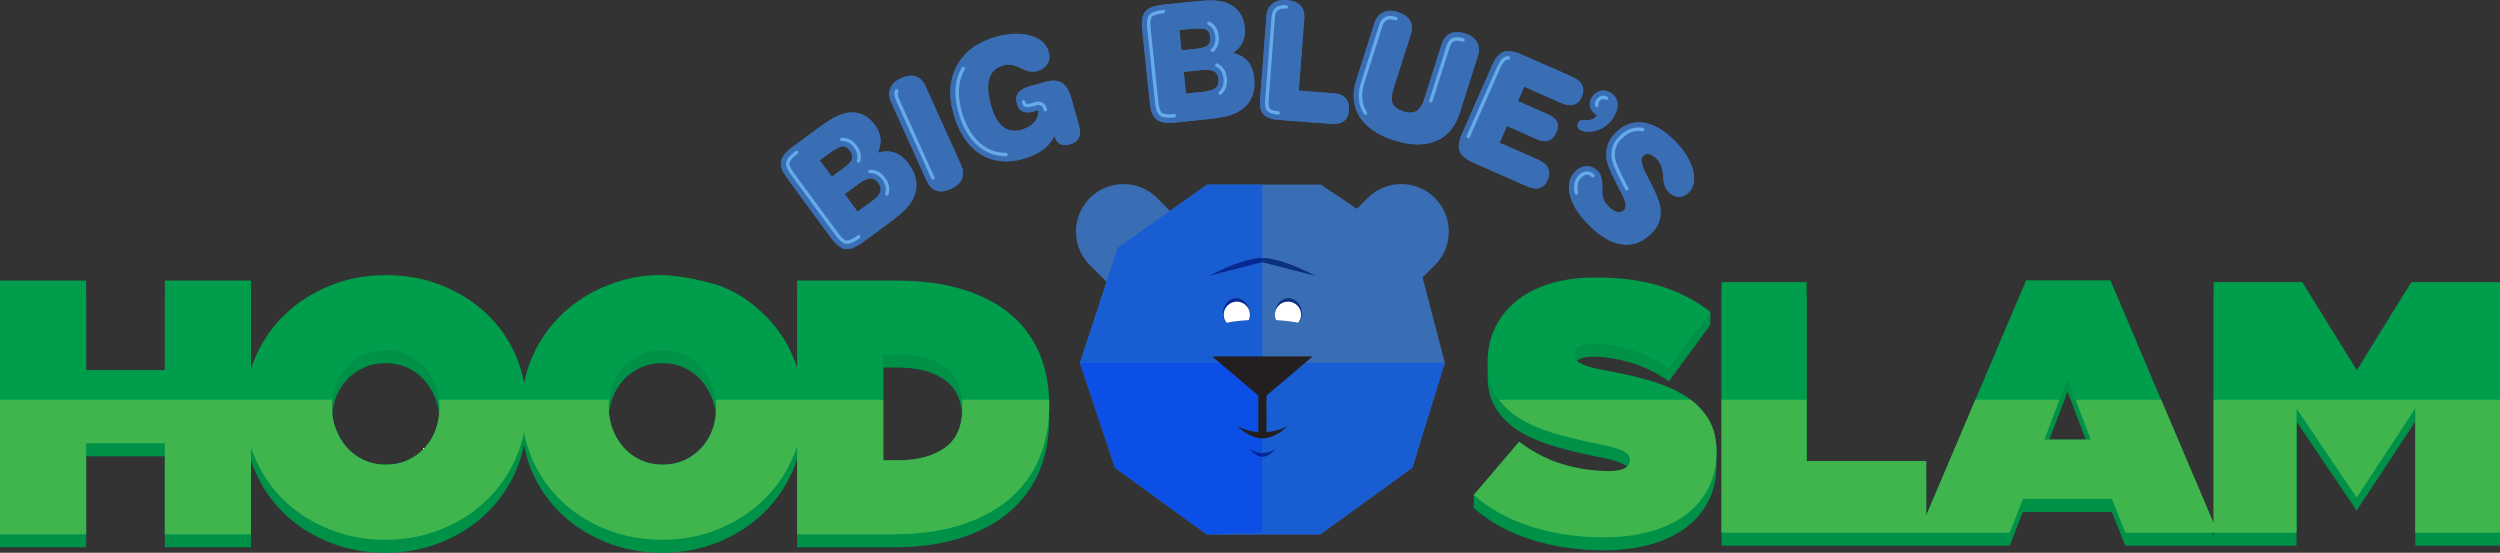 <?xml version="1.0" encoding="utf-8"?>
<!-- Generator: Adobe Illustrator 15.0.0, SVG Export Plug-In . SVG Version: 6.00 Build 0)  -->
<!DOCTYPE svg PUBLIC "-//W3C//DTD SVG 1.1//EN" "http://www.w3.org/Graphics/SVG/1.1/DTD/svg11.dtd">
<svg version="1.1" id="Layer_1" xmlns="http://www.w3.org/2000/svg" xmlns:xlink="http://www.w3.org/1999/xlink" x="0px" y="0px"
	 width="730.21px" height="161.446px" viewBox="0 0 730.21 161.446" enable-background="new 0 0 730.21 161.446"
	 xml:space="preserve">
<rect x="0" y="0" width="730.21" height="161.446" fill="#333333" stroke="none"/>
<path fill="#396DB4" d="M251.989,70.77c-2.005,1.474-3.682,2.126-5.033,1.953c-1.351-0.171-2.731-1.215-4.141-3.132l-12.91-17.55
	c-1.421-1.929-2.01-3.563-1.773-4.905c0.238-1.34,1.359-2.748,3.364-4.222l6.732-4.954c2.219-1.633,3.889-2.763,5.009-3.394
	c1.12-0.629,2.171-1.082,3.154-1.358c1.8-0.509,3.49-0.479,5.066,0.091c1.574,0.571,2.952,1.657,4.131,3.258
	c0.927,1.26,1.455,2.567,1.585,3.918c0.13,1.352-0.143,2.744-0.821,4.174c1.866-0.555,3.54-0.563,5.027-0.024
	c1.484,0.54,2.848,1.654,4.091,3.344c1.215,1.651,1.928,3.338,2.135,5.061c0.207,1.722-0.103,3.393-0.931,5.013
	c-0.537,1.094-1.303,2.153-2.298,3.177c-0.995,1.024-2.811,2.505-5.446,4.444L251.989,70.77 M242.966,51.612l3.69-2.713
	c1.234-0.909,1.97-1.731,2.206-2.468c0.233-0.737,0.032-1.54-0.608-2.411c-0.677-0.92-1.415-1.348-2.215-1.286
	c-0.798,0.064-2.175,0.814-4.129,2.252l-2.477,1.822L242.966,51.612 M250.495,61.843l4.141-3.047
	c1.373-1.01,2.202-1.931,2.487-2.761c0.282-0.83,0.085-1.706-0.592-2.626c-0.677-0.921-1.456-1.358-2.335-1.313
	c-0.882,0.045-2.021,0.582-3.421,1.612L246.71,56.7L250.495,61.843"/>
<path fill="#396DB4" d="M280.686,48.118c0.684,1.512,0.774,2.883,0.274,4.114c-0.499,1.23-1.548,2.207-3.146,2.928
	c-1.655,0.748-3.086,0.927-4.293,0.536c-1.206-0.39-2.152-1.342-2.835-2.854l-10.374-22.957c-0.682-1.512-0.772-2.885-0.262-4.119
	c0.505-1.234,1.558-2.212,3.156-2.934c1.641-0.741,3.065-0.912,4.277-0.514c1.209,0.397,2.153,1.345,2.829,2.843L280.686,48.118"/>
<path fill="#396DB4" d="M315.206,36.951c0.374,1.342,0.326,2.459-0.14,3.353c-0.467,0.893-1.333,1.515-2.601,1.867
	c-1.175,0.328-2.128,0.292-2.854-0.107c-0.73-0.399-1.266-1.16-1.61-2.283c-0.854,1.604-2.042,2.953-3.566,4.05
	c-1.522,1.097-3.422,1.962-5.699,2.595c-4.766,1.324-8.955,0.804-12.569-1.564c-3.616-2.366-6.178-6.271-7.691-11.715
	c-1.5-5.399-1.129-10.108,1.118-14.128c2.245-4.019,6.039-6.77,11.377-8.254c3.846-1.069,7.203-1.177,10.07-0.325
	c2.869,0.851,4.623,2.431,5.265,4.738c0.364,1.312,0.239,2.472-0.374,3.479c-0.612,1.008-1.629,1.708-3.046,2.102
	c-1.237,0.343-2.615,0.15-4.133-0.582c-0.094-0.039-0.158-0.07-0.196-0.092c-0.151-0.071-0.356-0.168-0.619-0.291
	c-1.754-0.877-3.37-1.111-4.847-0.7c-2.143,0.596-3.515,1.863-4.123,3.802c-0.605,1.94-0.456,4.538,0.449,7.795
	c0.837,3.016,2,5.122,3.484,6.317c1.487,1.196,3.323,1.49,5.51,0.882c1.569-0.436,2.797-1.172,3.687-2.207
	c0.891-1.035,1.292-2.206,1.205-3.514l-1.244,0.345c-1.418,0.395-2.531,0.411-3.337,0.05c-0.807-0.361-1.372-1.121-1.694-2.282
	c-0.356-1.282-0.225-2.339,0.399-3.17c0.621-0.83,1.762-1.476,3.42-1.937l4.412-1.226c2.05-0.57,3.683-0.483,4.897,0.26
	c1.213,0.744,2.123,2.2,2.726,4.372L315.206,36.951"/>
<path fill="#396DB4" d="M343.19,35.797c-2.476,0.258-4.252-0.027-5.332-0.859c-1.078-0.831-1.74-2.43-1.988-4.796L333.6,8.473
	c-0.249-2.382,0.067-4.091,0.95-5.128c0.883-1.036,2.562-1.684,5.037-1.944l8.314-0.87c2.739-0.287,4.752-0.418,6.036-0.396
	c1.286,0.022,2.421,0.164,3.409,0.422c1.812,0.471,3.253,1.351,4.325,2.64c1.071,1.288,1.711,2.921,1.917,4.898
	c0.163,1.556-0.041,2.951-0.613,4.183c-0.57,1.233-1.51,2.295-2.817,3.187c1.891,0.463,3.339,1.303,4.347,2.519
	c1.009,1.217,1.622,2.868,1.841,4.954c0.213,2.039-0.024,3.855-0.717,5.445c-0.69,1.591-1.803,2.877-3.337,3.856
	c-1.016,0.672-2.211,1.198-3.588,1.579c-1.376,0.38-3.692,0.741-6.945,1.082L343.19,35.797 M345.088,14.706l4.553-0.477
	c1.526-0.16,2.578-0.498,3.152-1.014c0.575-0.517,0.807-1.313,0.695-2.387c-0.119-1.136-0.54-1.879-1.26-2.228
	c-0.722-0.35-2.289-0.398-4.702-0.146l-3.058,0.321L345.088,14.706 M346.411,27.339l5.114-0.535
	c1.696-0.178,2.877-0.554,3.541-1.127c0.664-0.573,0.936-1.428,0.817-2.564c-0.119-1.137-0.569-1.907-1.352-2.314
	c-0.782-0.406-2.037-0.518-3.765-0.338l-5.019,0.526L346.411,27.339"/>
<path fill="#396DB4" d="M379.349,26.478l10.184,0.774c1.593,0.122,2.763,0.603,3.515,1.445c0.752,0.842,1.07,2.036,0.954,3.581
	c-0.105,1.389-0.597,2.415-1.47,3.078c-0.875,0.664-2.086,0.937-3.63,0.819l-15.733-1.195c-1.903-0.146-3.27-0.661-4.097-1.548
	c-0.827-0.887-1.174-2.204-1.042-3.953l1.875-24.65c0.125-1.655,0.706-2.903,1.744-3.741c1.037-0.84,2.43-1.193,4.178-1.061
	c1.794,0.137,3.126,0.67,3.999,1.599c0.871,0.931,1.243,2.214,1.119,3.853L379.349,26.478"/>
<path fill="#396DB4" d="M396.142,23.438l5.281-16.6c0.497-1.567,1.353-2.642,2.566-3.225c1.212-0.584,2.644-0.611,4.301-0.085
	c1.714,0.545,2.896,1.377,3.542,2.494c0.646,1.117,0.723,2.451,0.231,4.003l-5.076,15.952c-0.588,1.85-0.652,3.279-0.192,4.287
	c0.458,1.009,1.494,1.769,3.104,2.282c1.582,0.502,2.854,0.468,3.815-0.105c0.961-0.573,1.732-1.768,2.312-3.589l5.076-15.952
	c0.491-1.55,1.325-2.596,2.5-3.134c1.172-0.539,2.615-0.535,4.332,0.011c1.654,0.527,2.809,1.378,3.461,2.554
	c0.651,1.177,0.73,2.549,0.23,4.115l-5.28,16.601c-1.286,4.042-3.6,6.756-6.938,8.14c-3.341,1.386-7.403,1.317-12.192-0.206
	c-4.787-1.524-8.15-3.817-10.092-6.883C395.183,31.034,394.856,27.48,396.142,23.438"/>
<path fill="#396DB4" d="M444.516,15.955l14.737,6.495c1.446,0.637,2.403,1.456,2.869,2.457c0.465,1.001,0.42,2.132-0.135,3.392
	c-0.53,1.203-1.303,1.957-2.319,2.262c-1.015,0.306-2.224,0.148-3.627-0.47l-10.829-4.772l-1.854,4.211l8.636,3.806
	c1.446,0.637,2.369,1.387,2.769,2.247c0.398,0.86,0.329,1.905-0.216,3.137c-0.535,1.218-1.275,1.992-2.215,2.32
	c-0.94,0.33-2.048,0.215-3.324-0.348l-8.851-3.9l-2.158,4.898l11.322,4.99c1.432,0.631,2.383,1.452,2.853,2.463
	c0.47,1.011,0.42,2.16-0.146,3.45c-0.538,1.218-1.315,1.983-2.334,2.295c-1.018,0.312-2.229,0.159-3.633-0.46l-15.49-6.826
	c-2.277-1.003-3.678-2.134-4.201-3.391c-0.523-1.257-0.307-2.974,0.654-5.151l8.785-19.937c0.966-2.192,2.089-3.519,3.371-3.981
	C440.457,14.68,442.238,14.951,444.516,15.955"/>
<path fill="#396DB4" d="M466.455,33.632c-1.023-0.633-1.676-1.404-1.958-2.309c-0.282-0.906-0.16-1.824,0.365-2.755
	c0.562-0.992,1.357-1.644,2.385-1.956c1.025-0.312,2.011-0.202,2.949,0.331c1.237,0.698,1.972,1.662,2.205,2.889
	s-0.062,2.569-0.888,4.027c-0.496,0.877-1.094,1.644-1.794,2.301c-0.699,0.658-1.452,1.169-2.259,1.536
	c-1.019,0.469-2.096,0.721-3.23,0.755c-1.135,0.034-2.037-0.136-2.702-0.513c-0.391-0.221-0.632-0.528-0.723-0.922
	c-0.091-0.393-0.015-0.806,0.23-1.24c0.154-0.275,0.364-0.466,0.629-0.575c0.264-0.108,0.763-0.158,1.496-0.147
	c0.943,0.032,1.64-0.059,2.089-0.273C465.697,34.568,466.1,34.186,466.455,33.632"/>
<path fill="#396DB4" d="M460.209,49.985c0.978-0.956,2.067-1.438,3.271-1.446c1.201-0.008,2.266,0.462,3.191,1.409
	c0.925,0.946,1.369,2.479,1.335,4.595c-0.017,0.393-0.025,0.697-0.026,0.909c0.008,1.17,0.151,2.102,0.432,2.798
	c0.277,0.693,0.76,1.391,1.443,2.091c0.851,0.871,1.68,1.401,2.486,1.591c0.806,0.191,1.49,0.012,2.049-0.534
	c0.827-0.81,0.503-2.585-0.976-5.325c-0.375-0.706-0.667-1.263-0.874-1.67c-1.083-2.096-1.887-3.797-2.415-5.102
	c-0.527-1.303-0.824-2.332-0.891-3.089c-0.151-1.512-0.007-2.881,0.438-4.104c0.446-1.224,1.211-2.366,2.298-3.428
	c2.399-2.344,5.114-3.289,8.146-2.834s6.104,2.274,9.217,5.459c2.743,2.808,4.466,5.62,5.167,8.437
	c0.703,2.817,0.271,4.987-1.288,6.511c-0.904,0.883-1.876,1.304-2.918,1.259c-1.041-0.044-2.035-0.55-2.983-1.518
	c-0.936-0.958-1.449-2.421-1.545-4.39c-0.025-0.522-0.053-0.916-0.081-1.182c-0.088-0.82-0.28-1.567-0.581-2.24
	c-0.301-0.674-0.697-1.263-1.19-1.769c-0.769-0.785-1.5-1.254-2.195-1.406c-0.695-0.151-1.306,0.03-1.833,0.546
	c-0.818,0.799-0.482,2.617,1.006,5.452l0.047,0.113c0.124,0.235,0.301,0.567,0.53,0.995c2.103,4.003,3.252,6.75,3.448,8.242
	c0.215,1.661,0.115,3.11-0.298,4.344s-1.19,2.409-2.33,3.523c-2.625,2.566-5.519,3.609-8.677,3.132
	c-3.159-0.478-6.436-2.455-9.832-5.929c-2.87-2.937-4.625-5.814-5.263-8.63C457.88,53.979,458.442,51.71,460.209,49.985"/>
<path fill="#396DB4" d="M265.47,47.969c-1.243-1.69-2.606-2.804-4.091-3.343c-1.487-0.54-3.161-0.532-5.026,0.023
	c0.677-1.43,0.95-2.822,0.82-4.174c-0.13-1.351-0.657-2.658-1.585-3.918c-1.179-1.601-2.556-2.687-4.13-3.258
	c-1.577-0.57-3.266-0.6-5.067-0.091c-0.983,0.276-2.034,0.729-3.154,1.358c-1.12,0.631-2.789,1.761-5.009,3.394l-6.732,4.954
	c-2.005,1.474-3.126,2.882-3.364,4.223c-0.237,1.341,0.352,2.976,1.773,4.905l12.91,17.55c1.411,1.916,2.79,2.96,4.142,3.131
	c1.351,0.173,3.028-0.479,5.033-1.953l6.94-5.106c2.635-1.938,4.452-3.42,5.447-4.444c0.994-1.024,1.76-2.083,2.298-3.177
	c0.827-1.62,1.137-3.291,0.93-5.013C267.398,51.308,266.685,49.621,265.47,47.969 M242.967,51.612l-3.534-4.803l2.477-1.823
	c1.954-1.438,3.331-2.188,4.129-2.251c0.801-0.063,1.538,0.365,2.215,1.286c0.64,0.87,0.842,1.673,0.608,2.41
	c-0.236,0.737-0.971,1.56-2.206,2.468L242.967,51.612 M257.123,56.035c-0.284,0.83-1.113,1.751-2.487,2.761l-4.141,3.047
	L246.71,56.7l4.065-2.992c1.4-1.03,2.54-1.567,3.421-1.611c0.879-0.046,1.658,0.391,2.336,1.312
	C257.209,54.329,257.406,55.205,257.123,56.035 M270.313,25.16c-0.677-1.497-1.621-2.445-2.83-2.842
	c-1.211-0.398-2.636-0.227-4.276,0.514c-1.599,0.722-2.652,1.7-3.157,2.934c-0.509,1.234-0.419,2.607,0.262,4.119l10.374,22.957
	c0.684,1.512,1.629,2.464,2.835,2.854c1.208,0.391,2.639,0.212,4.293-0.536c1.598-0.721,2.647-1.698,3.147-2.928
	c0.499-1.231,0.409-2.602-0.275-4.114L270.313,25.16 M312.881,28.581c-0.603-2.172-1.513-3.629-2.726-4.372s-2.847-0.83-4.896-0.26
	l-4.413,1.225c-1.658,0.462-2.799,1.108-3.42,1.938c-0.623,0.831-0.755,1.888-0.399,3.169c0.322,1.161,0.887,1.922,1.694,2.283
	c0.806,0.361,1.919,0.344,3.338-0.05l1.243-0.346c0.087,1.309-0.314,2.48-1.205,3.514c-0.889,1.036-2.118,1.771-3.687,2.207
	c-2.187,0.608-4.023,0.314-5.509-0.882c-1.485-1.195-2.647-3.301-3.485-6.317c-0.905-3.257-1.054-5.855-0.448-7.795
	c0.607-1.938,1.979-3.206,4.123-3.801c1.476-0.411,3.093-0.177,4.846,0.699c0.263,0.123,0.469,0.221,0.619,0.292
	c0.038,0.022,0.102,0.052,0.196,0.092c1.518,0.731,2.896,0.924,4.133,0.581c1.417-0.394,2.434-1.094,3.047-2.102
	c0.613-1.007,0.737-2.166,0.373-3.478c-0.641-2.308-2.396-3.887-5.265-4.739c-2.867-0.851-6.224-0.744-10.07,0.326
	c-5.338,1.483-9.131,4.234-11.376,8.254c-2.247,4.019-2.619,8.728-1.118,14.127c1.513,5.444,4.074,9.349,7.69,11.716
	c3.614,2.367,7.804,2.888,12.569,1.562c2.277-0.633,4.177-1.497,5.699-2.595c1.525-1.097,2.712-2.447,3.566-4.049
	c0.345,1.123,0.881,1.884,1.61,2.282c0.728,0.399,1.68,0.435,2.856,0.108c1.267-0.352,2.134-0.974,2.6-1.867
	c0.466-0.894,0.514-2.012,0.14-3.353L312.881,28.581 M364.505,17.984c-1.008-1.216-2.456-2.056-4.347-2.519
	c1.307-0.892,2.247-1.954,2.817-3.187c0.572-1.232,0.776-2.627,0.613-4.183c-0.206-1.977-0.846-3.61-1.917-4.898
	c-1.072-1.289-2.513-2.169-4.325-2.64c-0.988-0.258-2.123-0.399-3.409-0.422c-1.284-0.022-3.297,0.109-6.036,0.396l-8.314,0.87
	c-2.475,0.26-4.154,0.908-5.037,1.944c-0.883,1.038-1.199,2.746-0.95,5.128l2.27,21.669c0.248,2.367,0.91,3.966,1.988,4.796
	c1.08,0.832,2.856,1.117,5.332,0.859l8.57-0.897c3.252-0.341,5.568-0.702,6.944-1.082c1.377-0.38,2.572-0.907,3.588-1.579
	c1.534-0.979,2.647-2.265,3.337-3.856c0.692-1.59,0.93-3.406,0.717-5.445C366.127,20.852,365.514,19.201,364.505,17.984
	 M344.468,8.775l3.058-0.321c2.413-0.252,3.98-0.204,4.702,0.146c0.72,0.349,1.141,1.092,1.26,2.228
	c0.112,1.074-0.12,1.87-0.695,2.387c-0.574,0.516-1.626,0.854-3.152,1.015l-4.553,0.476L344.468,8.775 M355.066,25.677
	c-0.664,0.573-1.845,0.949-3.541,1.127l-5.114,0.535l-0.664-6.352l5.019-0.526c1.728-0.18,2.984-0.068,3.765,0.339
	c0.783,0.406,1.233,1.177,1.352,2.313C356.002,24.249,355.73,25.104,355.066,25.677 M389.532,27.252l-10.184-0.774l1.596-20.999
	c0.125-1.639-0.247-2.923-1.119-3.853c-0.872-0.929-2.204-1.462-3.999-1.599c-1.748-0.132-3.142,0.221-4.178,1.061
	c-1.039,0.838-1.62,2.086-1.745,3.74l-1.873,24.651c-0.134,1.749,0.214,3.065,1.041,3.952c0.827,0.887,2.193,1.403,4.097,1.549
	l15.732,1.195c1.544,0.118,2.756-0.155,3.631-0.819c0.872-0.664,1.364-1.689,1.47-3.079c0.116-1.545-0.201-2.738-0.953-3.58
	C392.295,27.855,391.125,27.374,389.532,27.252 M431.626,16.446c0.5-1.566,0.421-2.938-0.231-4.115
	c-0.651-1.176-1.806-2.027-3.46-2.554c-1.717-0.546-3.161-0.55-4.333-0.011c-1.174,0.538-2.007,1.583-2.5,3.134l-5.076,15.952
	c-0.577,1.82-1.35,3.016-2.311,3.589c-0.962,0.573-2.234,0.607-3.816,0.104c-1.609-0.512-2.646-1.273-3.104-2.281
	c-0.46-1.008-0.396-2.437,0.192-4.287l5.075-15.952c0.492-1.552,0.416-2.886-0.229-4.003c-0.646-1.118-1.828-1.949-3.543-2.494
	c-1.656-0.527-3.089-0.499-4.301,0.085c-1.215,0.583-2.069,1.658-2.566,3.224l-5.282,16.601c-1.285,4.042-0.958,7.596,0.983,10.66
	c1.94,3.065,5.305,5.359,10.092,6.882c4.789,1.523,8.852,1.593,12.192,0.207c3.338-1.384,5.65-4.099,6.938-8.14L431.626,16.446
	 M456.041,30.091c1.403,0.618,2.612,0.776,3.628,0.471c1.015-0.306,1.788-1.06,2.318-2.263c0.556-1.26,0.601-2.391,0.135-3.392
	c-0.465-1-1.422-1.819-2.868-2.457l-14.739-6.495c-2.277-1.004-4.057-1.275-5.337-0.813c-1.281,0.462-2.404,1.789-3.371,3.981
	l-8.785,19.938c-0.96,2.176-1.177,3.893-0.652,5.15c0.521,1.257,1.923,2.388,4.2,3.391l15.489,6.826
	c1.405,0.619,2.616,0.772,3.633,0.46c1.021-0.312,1.798-1.077,2.335-2.295c0.567-1.289,0.616-2.439,0.146-3.449
	c-0.469-1.012-1.42-1.833-2.852-2.464l-11.323-4.99l2.159-4.898l8.851,3.9c1.275,0.563,2.383,0.678,3.324,0.349
	c0.938-0.329,1.679-1.103,2.215-2.321c0.544-1.231,0.614-2.277,0.215-3.137s-1.323-1.609-2.769-2.247l-8.637-3.805l1.855-4.212
	L456.041,30.091 M461.036,35.777c-0.246,0.433-0.321,0.846-0.231,1.239c0.092,0.394,0.333,0.701,0.724,0.922
	c0.666,0.377,1.566,0.548,2.701,0.514c1.135-0.035,2.213-0.286,3.231-0.756c0.807-0.366,1.56-0.878,2.259-1.536
	c0.7-0.657,1.298-1.424,1.794-2.301c0.825-1.458,1.121-2.8,0.887-4.027c-0.232-1.227-0.968-2.19-2.204-2.889
	c-0.939-0.533-1.924-0.642-2.949-0.331c-1.027,0.312-1.822,0.965-2.385,1.957c-0.526,0.93-0.647,1.848-0.365,2.754
	c0.283,0.906,0.935,1.676,1.958,2.31c-0.355,0.553-0.757,0.937-1.205,1.149c-0.449,0.214-1.146,0.304-2.09,0.272
	c-0.732-0.01-1.232,0.039-1.496,0.147C461.399,35.311,461.19,35.502,461.036,35.777 M494.501,49.743
	c-0.701-2.817-2.425-5.629-5.167-8.437c-3.113-3.185-6.185-5.004-9.217-5.459c-3.032-0.456-5.747,0.489-8.146,2.834
	c-1.087,1.062-1.852,2.204-2.298,3.428c-0.445,1.223-0.59,2.591-0.438,4.103c0.066,0.757,0.362,1.787,0.891,3.09
	c0.528,1.304,1.332,3.005,2.415,5.102c0.207,0.407,0.499,0.964,0.874,1.669c1.479,2.74,1.804,4.515,0.976,5.326
	c-0.559,0.546-1.243,0.725-2.049,0.534c-0.807-0.19-1.636-0.721-2.486-1.592c-0.684-0.7-1.166-1.396-1.444-2.091
	c-0.279-0.695-0.423-1.627-0.431-2.797c0.001-0.213,0.01-0.516,0.026-0.91c0.035-2.116-0.41-3.648-1.335-4.595
	c-0.926-0.947-1.99-1.416-3.191-1.409c-1.203,0.008-2.293,0.491-3.271,1.447c-1.767,1.724-2.329,3.994-1.691,6.809
	c0.638,2.816,2.393,5.693,5.263,8.63c3.396,3.475,6.673,5.451,9.832,5.929c3.158,0.478,6.052-0.566,8.677-3.131
	c1.14-1.114,1.917-2.289,2.33-3.523c0.413-1.235,0.513-2.683,0.298-4.345c-0.196-1.492-1.344-4.239-3.448-8.241
	c-0.229-0.428-0.406-0.76-0.53-0.996l-0.047-0.112c-1.488-2.836-1.824-4.654-1.006-5.452c0.527-0.516,1.138-0.697,1.833-0.546
	c0.695,0.151,1.427,0.62,2.195,1.406c0.493,0.505,0.89,1.094,1.19,1.768c0.301,0.674,0.493,1.421,0.581,2.241
	c0.028,0.266,0.056,0.659,0.081,1.182c0.096,1.969,0.609,3.432,1.545,4.389c0.948,0.968,1.942,1.475,2.983,1.519
	c1.042,0.044,2.014-0.376,2.918-1.26C494.772,54.73,495.204,52.559,494.501,49.743"/>
<path fill="#65ABE9" d="M463.49,50.039c-0.806,0.006-1.537,0.339-2.233,1.02c-0.88,0.859-1.969,2.353-1.277,5.404
	c0.053,0.233,0.259,0.39,0.486,0.39l0.111-0.012c0.271-0.061,0.439-0.329,0.378-0.598c-0.573-2.534,0.233-3.719,1-4.469
	c0.662-0.646,1.172-0.732,1.538-0.735c0.348,0,0.821,0.075,1.391,0.658c0.098,0.1,0.228,0.15,0.357,0.15
	c0.127,0,0.253-0.047,0.35-0.143c0.197-0.192,0.201-0.509,0.009-0.707C464.759,50.139,463.995,50.039,463.49,50.039 M254.32,49.594
	l-0.257,0.007c-0.276,0.016-0.487,0.252-0.471,0.527c0.016,0.266,0.239,0.472,0.495,0.472c0.011,0,0.021,0,0.032-0.001l0.201-0.005
	c0.914,0,2.248,0.334,3.418,1.926c1.225,1.662,1.113,3.094,0.804,4.002c-0.09,0.262,0.05,0.546,0.311,0.635l0.162,0.026
	c0.208,0,0.402-0.13,0.473-0.338c0.387-1.134,0.537-2.908-0.944-4.917C257.127,49.998,255.465,49.594,254.32,49.594 M232.68,44.024
	c-0.103,0-0.207,0.031-0.296,0.097c-2.084,1.533-2.659,2.627-2.774,3.275c-0.112,0.631,0.059,1.794,1.504,3.756l12.909,17.549
	c1.434,1.948,2.49,2.453,3.126,2.534l0.235,0.014h0.053c0.652-0.014,1.808-0.325,3.664-1.688c0.222-0.164,0.27-0.477,0.107-0.699
	c-0.098-0.134-0.25-0.205-0.404-0.205c-0.103,0-0.207,0.032-0.295,0.098c-1.835,1.348-2.791,1.494-3.117,1.494l-0.118-0.007
	c-0.226-0.029-1.071-0.268-2.445-2.134l-12.91-17.55c-1.387-1.882-1.365-2.764-1.325-2.988c0.043-0.241,0.342-1.143,2.383-2.644
	c0.222-0.164,0.27-0.476,0.107-0.699C232.985,44.095,232.834,44.024,232.68,44.024 M246.191,40.229
	c-0.116,0-0.231,0.004-0.346,0.013c-0.276,0.021-0.482,0.261-0.461,0.537c0.02,0.26,0.225,0.462,0.491,0.462
	c0.015,0,0.031,0,0.046-0.002l0.27-0.01c0.854,0,2.114,0.33,3.272,1.904c1.166,1.586,1.093,2.917,0.827,3.755
	c-0.083,0.263,0.062,0.544,0.325,0.628l0.152,0.023c0.212,0,0.409-0.135,0.476-0.348c0.336-1.059,0.44-2.726-0.975-4.651
	C248.863,40.63,247.276,40.229,246.191,40.229 M478.646,37.234c-2.069,0-3.897,0.83-5.627,2.52c-0.918,0.896-1.57,1.861-1.938,2.868
	c-0.364,1.002-0.483,2.168-0.353,3.459c0.036,0.416,0.202,1.215,0.785,2.659c0.512,1.263,1.307,2.941,2.361,4.984
	c0.204,0.4,0.492,0.95,0.855,1.634c0.09,0.17,0.263,0.266,0.441,0.266l0.234-0.058c0.244-0.13,0.337-0.432,0.208-0.676
	c-0.36-0.679-0.646-1.223-0.849-1.623c-1.042-2.018-1.824-3.668-2.325-4.903c-0.586-1.451-0.696-2.141-0.717-2.377
	c-0.115-1.146-0.016-2.163,0.298-3.023c0.314-0.865,0.886-1.704,1.695-2.494c1.537-1.501,3.128-2.236,4.938-2.236
	c0.354,0,0.718,0.028,1.091,0.084c0.024,0.003,0.05,0.005,0.074,0.005c0.245,0,0.457-0.178,0.494-0.426
	c0.041-0.273-0.148-0.527-0.421-0.568C479.468,37.266,479.053,37.234,478.646,37.234 M298.952,29.247
	c-0.044,0-0.088,0.005-0.133,0.018c-0.266,0.075-0.421,0.35-0.347,0.616c0.196,0.704,0.486,1.146,0.862,1.315
	c0.19,0.084,0.442,0.126,0.747,0.126c0.431,0,0.965-0.084,1.575-0.253l1.245-0.346c0.13-0.036,0.264-0.054,0.397-0.054
	c0.308,0,0.616,0.094,0.871,0.274c0.37,0.263,0.6,0.673,0.629,1.124c0.017,0.264,0.237,0.467,0.499,0.467h0.033
	c0.275-0.019,0.484-0.256,0.466-0.532c-0.049-0.754-0.431-1.437-1.048-1.874c-0.425-0.301-0.937-0.459-1.451-0.459
	c-0.224,0-0.447,0.03-0.665,0.091l-1.243,0.345c-0.521,0.145-0.959,0.218-1.302,0.218c-0.237,0-0.336-0.037-0.338-0.037
	c-0.041-0.028-0.184-0.209-0.314-0.673C299.374,29.391,299.172,29.247,298.952,29.247 M468.368,27.938
	c-0.222,0-0.448,0.037-0.687,0.11c-0.658,0.2-1.14,0.6-1.515,1.26c-0.415,0.735-0.345,1.226-0.236,1.571
	c0.066,0.214,0.264,0.351,0.477,0.351l0.149-0.022c0.264-0.083,0.411-0.363,0.329-0.627c-0.039-0.123-0.104-0.328,0.152-0.78
	c0.249-0.44,0.52-0.67,0.935-0.796c0.142-0.043,0.27-0.065,0.393-0.065c0.197,0,0.384,0.057,0.597,0.178
	c0.078,0.043,0.163,0.064,0.247,0.064c0.175,0,0.344-0.09,0.436-0.252c0.136-0.24,0.052-0.545-0.188-0.682
	C469.09,28.04,468.736,27.938,468.368,27.938 M261.9,26.029c-0.196,0-0.383,0.115-0.463,0.309c-0.348,0.839-0.268,1.797,0.241,2.929
	l10.374,22.957c0.084,0.185,0.266,0.294,0.456,0.294l0.206-0.044c0.251-0.114,0.363-0.41,0.249-0.662L262.59,28.855
	c-0.391-0.866-0.465-1.565-0.23-2.136c0.106-0.255-0.015-0.547-0.271-0.653C262.028,26.041,261.963,26.029,261.9,26.029
	 M281.34,19.495c-0.175,0-0.345,0.092-0.438,0.256c-2.064,3.692-2.386,7.943-0.982,12.994c1.405,5.058,3.783,8.713,7.067,10.863
	c2.087,1.366,4.324,2.031,6.839,2.031c0.277,0,0.5-0.224,0.5-0.5c0-0.277-0.223-0.5-0.5-0.5c-2.314,0-4.372-0.611-6.291-1.868
	c-3.075-2.013-5.313-5.476-6.652-10.294c-1.329-4.784-1.037-8.788,0.893-12.238c0.134-0.241,0.048-0.546-0.193-0.681
	C281.506,19.515,281.422,19.495,281.34,19.495 M355.452,18.523c-0.181,0-0.357,0.099-0.446,0.27
	c-0.126,0.245-0.031,0.547,0.214,0.674c0.863,0.447,1.937,1.416,2.155,3.49c0.214,2.056-0.605,3.231-1.329,3.854
	c-0.209,0.181-0.233,0.496-0.053,0.705c0.099,0.115,0.239,0.174,0.379,0.174c0.116,0,0.232-0.04,0.326-0.121
	c0.906-0.779,1.931-2.23,1.671-4.716c-0.264-2.518-1.608-3.714-2.689-4.274C355.607,18.542,355.529,18.523,355.452,18.523
	 M440.536,16.424c-0.326,0-0.611,0.044-0.85,0.13c-0.602,0.216-1.523,0.943-2.507,3.174l-8.785,19.938
	c-0.111,0.253,0.004,0.548,0.256,0.66l0.201,0.042c0.192,0,0.376-0.111,0.458-0.298l8.785-19.938
	c0.943-2.141,1.717-2.56,1.932-2.638c0.088-0.032,0.249-0.07,0.51-0.07c0.277,0,0.5-0.223,0.5-0.5
	C441.036,16.647,440.813,16.424,440.536,16.424 M425.554,10.864c-0.499,0-0.941,0.088-1.327,0.266
	c-0.286,0.13-1.156,0.528-1.696,2.226l-5.075,15.952c-0.083,0.263,0.062,0.544,0.325,0.628l0.152,0.023
	c0.212,0,0.408-0.135,0.476-0.348l5.076-15.952c0.405-1.276,0.971-1.535,1.158-1.62c0.254-0.117,0.559-0.175,0.911-0.175
	c0.463,0,1.008,0.1,1.624,0.296c0.051,0.016,0.102,0.023,0.151,0.023c0.213,0,0.408-0.136,0.477-0.35
	c0.083-0.263-0.062-0.544-0.325-0.628C426.765,10.979,426.122,10.864,425.554,10.864 M353.102,6.3c-0.185,0-0.363,0.104-0.45,0.283
	c-0.121,0.248-0.017,0.547,0.231,0.668c0.835,0.406,1.877,1.328,2.097,3.421c0.204,1.96-0.531,3.071-1.184,3.658
	c-0.206,0.185-0.223,0.501-0.038,0.706c0.099,0.11,0.235,0.166,0.372,0.166c0.119,0,0.239-0.042,0.334-0.128
	c0.826-0.743,1.758-2.127,1.51-4.506c-0.267-2.55-1.591-3.7-2.654-4.217C353.25,6.316,353.175,6.3,353.102,6.3 M406.087,4.652
	c-0.534,0-1.016,0.104-1.448,0.312c-0.831,0.4-1.415,1.161-1.785,2.327l-5.283,16.6c-1.155,3.634-0.886,6.709,0.82,9.404
	c0.095,0.15,0.258,0.232,0.423,0.232c0.091,0,0.184-0.025,0.267-0.077c0.234-0.148,0.304-0.457,0.155-0.69
	c-1.539-2.43-1.772-5.231-0.711-8.566l5.282-16.6c0.281-0.89,0.695-1.455,1.266-1.729c0.297-0.143,0.636-0.213,1.019-0.213
	c0.427,0,0.906,0.087,1.442,0.257c0.051,0.016,0.103,0.024,0.152,0.024c0.213,0,0.408-0.136,0.476-0.348
	c0.084-0.263-0.062-0.545-0.324-0.629C407.199,4.754,406.617,4.652,406.087,4.652 M339.798,2.891c-0.018,0-0.037,0.001-0.056,0.003
	c-2.712,0.284-3.702,1.014-4.05,1.424c-0.414,0.486-0.854,1.573-0.6,3.999l2.269,21.67c0.252,2.405,0.907,3.374,1.412,3.763
	c0.684,0.529,1.884,0.639,2.769,0.639c0.456,0,0.958-0.028,1.491-0.084c0.274-0.029,0.473-0.274,0.445-0.549
	c-0.027-0.256-0.248-0.449-0.494-0.449c-0.019,0-0.038,0.001-0.056,0.003c-0.479,0.05-0.933,0.075-1.347,0.075
	c-1.042,0-1.842-0.153-2.198-0.428c-0.179-0.138-0.786-0.77-1.027-3.076l-2.27-21.67c-0.244-2.326,0.219-3.073,0.367-3.246
	c0.113-0.133,0.806-0.807,3.393-1.078c0.275-0.028,0.474-0.274,0.445-0.549C340.265,3.082,340.057,2.891,339.798,2.891 M375.135,1.5
	c-1.067,0-1.918,0.247-2.544,0.755c-0.707,0.571-1.098,1.45-1.191,2.687l-1.875,24.65c-0.099,1.325,0.111,2.247,0.644,2.817
	c0.558,0.598,1.605,0.96,3.112,1.075l0.039,0.002c0.259,0,0.479-0.2,0.498-0.462c0.021-0.276-0.186-0.516-0.46-0.537
	c-1.639-0.125-2.244-0.53-2.458-0.761c-0.225-0.24-0.473-0.793-0.378-2.059l1.875-24.649c0.072-0.947,0.341-1.597,0.823-1.985
	c0.441-0.359,1.091-0.533,1.916-0.533c0.16,0,0.327,0.006,0.501,0.02c0.014,0.001,0.028,0.002,0.042,0.002
	c0.25,0,0.474-0.201,0.494-0.462c0.021-0.275-0.186-0.516-0.461-0.537C375.513,1.507,375.32,1.5,375.135,1.5"/>
<path fill="#009148" d="M492.605,119.716c-2.8-1.844-6.139-3.36-10.035-4.547c-3.888-1.188-8.208-2.198-12.951-3.031
	c-1.979-0.346-3.608-0.701-4.878-1.046c-1.278-0.346-2.286-0.718-3.024-1.1c-0.747-0.382-1.26-0.779-1.538-1.206
	c-0.289-0.415-0.433-0.867-0.433-1.567c0-0.905,0.45-1.631,1.332-2.19c0.882-0.558,2.241-0.842,4.086-0.842
	c3.465,0,7.164,0.576,11.088,1.729c3.934,1.151,7.659,2.978,11.205,5.485l12.097-16.512v-3.804c0,0-9.825-2.253-14.59-3.722
	c-5.418-1.675-11.735-2.508-18.953-2.508c-5.095,0-9.604,0.62-13.527,1.878c-3.934,1.25-7.219,2.996-9.873,5.23
	c-2.655,2.224-4.671,4.839-6.057,7.835c-1.378,2.996-2.062,6.24-2.062,9.935c0,3.9,0.846,7.153,2.547,9.769
	c1.692,2.614,3.979,4.795,6.84,6.531c2.871,1.746,6.192,3.174,9.981,4.29c3.779,1.117,7.767,2.093,11.943,2.926
	c3.959,0.771,6.668,1.498,8.117,2.197c1.449,0.7,2.179,1.568,2.179,2.818c0,0.984-0.495,1.746-1.485,2.305
	c-0.999,0.559-2.619,0.833-4.887,0.833c-4.383,0-8.812-0.655-13.267-1.984c-4.464-1.321-8.703-3.52-12.734-6.586l-13.275,11.77
	v3.803c4.743,4.113,10.386,7.197,16.929,9.253c6.553,2.057,13.608,3.085,21.178,3.085c4.959,0,9.468-0.575,13.535-1.728
	c4.068-1.144,7.524-2.784,10.351-4.911s5.021-4.715,6.579-7.791c1.557-3.058,2.34-6.514,2.34-10.556
	c0-3.688-0.766-6.825-2.286-9.404S495.396,121.559,492.605,119.716 M704.312,86.213l-15.921,25.712l-15.931-25.712h-25.893v70.418
	l-30.15-70.941h-24.624l-29.187,68.699v-15.91h-34.92V86.213h-24.841v73.175h84.168l3.825-9.83h26.011l3.924,9.83h49.995v-36.278
	l17.567,26.032l17.137-26.032v36.278h24.731V86.213H704.312 M597.104,132.204l6.795-17.771l6.795,17.771H597.104"/>
<path fill="#009D4D" d="M704.312,82.409l-15.921,25.712l-15.931-25.712h-25.893v70.418l-30.15-70.941h-24.624l-29.187,68.699v-15.91
	h-34.92V82.409h-24.841v73.175h84.168l3.825-9.83h26.011l3.924,9.83h49.995v-36.278l17.567,26.032l17.137-26.032v36.278h24.731
	V82.409H704.312 M597.104,128.399l6.795-17.771l6.795,17.771H597.104 M492.605,115.912c-2.8-1.845-6.139-3.36-10.035-4.547
	c-3.888-1.188-8.208-2.198-12.951-3.031c-1.979-0.346-3.609-0.701-4.878-1.046c-1.278-0.346-2.286-0.718-3.024-1.1
	c-0.747-0.381-1.26-0.779-1.538-1.206c-0.289-0.415-0.433-0.867-0.433-1.567c0-0.905,0.45-1.631,1.332-2.19
	c0.882-0.558,2.241-0.842,4.086-0.842c3.465,0,7.164,0.576,11.088,1.729c3.934,1.151,7.659,2.978,11.205,5.485l12.097-16.512
	c-4.312-3.351-9.181-5.859-14.59-7.525c-5.418-1.675-11.735-2.508-18.954-2.508c-5.094,0-9.603,0.62-13.526,1.879
	c-3.934,1.249-7.219,2.995-9.873,5.229c-2.655,2.224-4.671,4.839-6.057,7.835c-1.378,2.996-2.062,6.239-2.062,9.936
	c0,3.899,0.846,7.152,2.547,9.768c1.692,2.614,3.979,4.795,6.84,6.531c2.871,1.746,6.192,3.174,9.981,4.29
	c3.779,1.117,7.767,2.093,11.943,2.926c3.959,0.771,6.668,1.498,8.117,2.197c1.449,0.7,2.178,1.569,2.178,2.818
	c0,0.984-0.494,1.746-1.484,2.305c-0.999,0.559-2.619,0.833-4.887,0.833c-4.384,0-8.812-0.655-13.267-1.984
	c-4.464-1.321-8.703-3.52-12.734-6.586l-13.275,15.572c4.743,4.113,10.386,7.197,16.929,9.253
	c6.553,2.058,13.608,3.085,21.178,3.085c4.959,0,9.468-0.575,13.535-1.728c4.068-1.145,7.524-2.784,10.351-4.911
	s5.021-4.715,6.579-7.791c1.557-3.057,2.34-6.514,2.34-10.556c0-3.688-0.766-6.824-2.286-9.404
	C497.556,119.971,495.396,117.755,492.605,115.912"/>
<path fill="#009148" d="M295.28,95.71c3.727,3.168,6.525,7.001,8.385,11.479c1.868,4.488,2.798,9.479,2.798,14.98
	c0,5.717-0.948,10.762-2.853,15.348c-1.896,4.587-4.766,8.545-8.594,11.857c-3.837,3.32-8.604,5.896-14.301,7.728
	c-5.696,1.84-12.34,2.756-19.941,2.756H232.83v-25.77c-0.41,1.293-0.893,2.559-1.449,3.797c-2.115,4.695-5.022,8.788-8.705,12.288
	c-3.7,3.492-8.047,6.237-13.06,8.249c-5.022,2.019-10.427,3.023-16.232,3.023c-5.806,0-11.201-0.996-16.178-2.971
	c-4.985-1.974-9.323-4.685-13.005-8.15c-3.692-3.454-6.581-7.529-8.659-12.224c-1.158-2.621-1.987-5.35-2.497-8.177
	c-0.52,2.755-1.349,5.412-2.498,7.961c-2.114,4.695-5.022,8.788-8.713,12.288c-3.691,3.492-8.039,6.237-13.051,8.249
	c-5.022,2.019-10.427,3.023-16.233,3.023c-5.805,0-11.201-0.996-16.177-2.971c-4.985-1.974-9.324-4.685-13.006-8.15
	c-3.691-3.454-6.58-7.529-8.658-12.224c-0.538-1.212-1.003-2.442-1.395-3.698v25.455H48.159v-26.577H25.155v26.577H0V85.756h25.155
	v26.146h23.004V85.756h25.155v25.76c0.411-1.284,0.894-2.558,1.449-3.797c2.115-4.694,5.013-8.787,8.704-12.278
	c3.692-3.492,8.048-6.248,13.062-8.258c5.021-2.011,10.427-3.016,16.232-3.016c5.806,0,11.202,0.986,16.178,2.962
	c4.985,1.975,9.314,4.693,13.006,8.149c3.691,3.464,6.58,7.539,8.658,12.234c1.157,2.612,1.978,5.34,2.497,8.167
	c0.52-2.746,1.349-5.403,2.498-7.961c2.114-4.694,5.012-8.787,8.704-12.278c3.691-3.492,8.047-6.248,13.06-8.258
	c5.021-2.011,10.429-3.174,16.232-3.016c6.175,0.168,13.691,2.124,16.178,2.962c5.082,1.712,9.315,4.693,13.006,8.149
	c3.691,3.464,6.58,7.539,8.658,12.234c0.538,1.202,0.994,2.441,1.395,3.698V85.756h28.81c7.446,0,13.99,0.86,19.613,2.594
	C286.877,90.082,291.552,92.531,295.28,95.71 M209.179,123.014v-0.207c0-2.19-0.374-4.29-1.122-6.301
	c-0.756-2.01-1.813-3.787-3.171-5.35c-1.367-1.544-3.017-2.782-4.949-3.697c-1.932-0.916-4.12-1.382-6.553-1.382
	c-2.37,0-4.521,0.466-6.453,1.382c-1.932,0.915-3.582,2.136-4.94,3.652c-1.367,1.518-2.406,3.259-3.126,5.233
	c-0.711,1.982-1.076,4.065-1.076,6.247v0.215c0,2.19,0.383,4.282,1.131,6.301c0.756,2.011,1.813,3.788,3.171,5.341
	c1.367,1.553,3.017,2.791,4.949,3.707c1.932,0.915,4.12,1.373,6.553,1.373c2.37,0,4.521-0.458,6.453-1.373
	c1.932-0.916,3.582-2.137,4.94-3.653c1.367-1.517,2.406-3.268,3.117-5.241C208.823,127.285,209.179,125.204,209.179,123.014
	 M128.345,123.014v-0.207c0-2.19-0.374-4.29-1.12-6.301c-0.757-2.01-1.814-3.787-3.172-5.35c-1.367-1.544-3.017-2.782-4.949-3.697
	c-1.932-0.916-4.12-1.382-6.554-1.382c-2.369,0-4.52,0.466-6.452,1.382c-1.932,0.915-3.582,2.136-4.949,3.652
	c-1.358,1.518-2.397,3.259-3.117,5.233c-0.711,1.982-1.076,4.065-1.076,6.247v0.215c0,2.19,0.383,4.282,1.13,6.301
	c0.757,2.011,1.814,3.788,3.172,5.341c1.367,1.553,3.017,2.791,4.949,3.707c1.932,0.915,4.12,1.373,6.553,1.373
	c2.37,0,4.521-0.458,6.453-1.373c1.932-0.916,3.582-2.137,4.94-3.653c1.367-1.517,2.406-3.268,3.117-5.241
	C127.99,127.285,128.345,125.204,128.345,123.014 M281.098,122.915v-0.216c0-5.358-1.704-9.263-5.113-11.695
	c-3.399-2.441-8.002-3.653-13.808-3.653h-4.192v30.912h4.192c5.806,0,10.409-1.22,13.808-3.653
	C279.394,132.178,281.098,128.272,281.098,122.915"/>
<path fill="#009D4D" d="M295.28,91.906c3.727,3.168,6.525,7.001,8.385,11.479c1.868,4.488,2.798,9.479,2.798,14.98
	c0,5.718-0.948,10.762-2.853,15.348c-1.896,4.587-4.766,8.545-8.594,11.857c-3.837,3.32-8.604,5.896-14.301,7.728
	c-5.696,1.84-12.34,2.756-19.941,2.756H232.83v-25.77c-0.41,1.293-0.893,2.559-1.449,3.797c-2.115,4.694-5.022,8.788-8.705,12.288
	c-3.7,3.492-8.047,6.237-13.06,8.249c-5.022,2.019-10.427,3.023-16.232,3.023c-5.806,0-11.201-0.996-16.178-2.97
	c-4.985-1.975-9.323-4.686-13.005-8.151c-3.692-3.455-6.581-7.529-8.659-12.224c-1.158-2.621-1.987-5.35-2.497-8.177
	c-0.52,2.755-1.349,5.412-2.498,7.961c-2.114,4.694-5.022,8.788-8.713,12.288c-3.691,3.492-8.039,6.237-13.051,8.249
	c-5.022,2.019-10.427,3.023-16.233,3.023c-5.805,0-11.201-0.996-16.177-2.97c-4.985-1.975-9.324-4.686-13.006-8.151
	c-3.691-3.455-6.58-7.529-8.658-12.224c-0.538-1.212-1.003-2.442-1.395-3.698v25.455H48.159v-26.577H25.155v26.577H0V81.952h25.155
	v26.146h23.004V81.952h25.155v25.76c0.411-1.284,0.894-2.558,1.449-3.797c2.115-4.694,5.013-8.787,8.704-12.279
	c3.692-3.491,8.048-6.247,13.062-8.257c5.021-2.011,10.427-3.016,16.232-3.016c5.806,0,11.202,0.987,16.178,2.962
	c4.985,1.975,9.314,4.693,13.006,8.149c3.691,3.464,6.58,7.539,8.658,12.234c1.157,2.612,1.978,5.34,2.497,8.167
	c0.52-2.746,1.349-5.403,2.498-7.961c2.114-4.694,5.012-8.787,8.704-12.279c3.691-3.491,8.047-6.247,13.06-8.257
	c5.021-2.011,10.429-3.174,16.232-3.016c6.175,0.168,13.691,2.125,16.178,2.962c5.082,1.712,9.315,4.693,13.006,8.149
	c3.691,3.464,6.58,7.539,8.658,12.234c0.538,1.203,0.994,2.44,1.395,3.698V81.952h28.81c7.446,0,13.99,0.86,19.613,2.594
	C286.877,86.278,291.552,88.728,295.28,91.906 M209.179,119.21v-0.207c0-2.19-0.374-4.29-1.122-6.301
	c-0.756-2.011-1.813-3.787-3.171-5.35c-1.367-1.544-3.017-2.783-4.949-3.697c-1.932-0.916-4.12-1.383-6.553-1.383
	c-2.37,0-4.521,0.467-6.453,1.383c-1.932,0.914-3.582,2.136-4.94,3.652c-1.367,1.518-2.406,3.258-3.126,5.233
	c-0.711,1.982-1.076,4.065-1.076,6.247v0.215c0,2.189,0.383,4.282,1.131,6.301c0.756,2.011,1.813,3.788,3.171,5.341
	c1.367,1.553,3.017,2.791,4.949,3.707c1.932,0.915,4.12,1.373,6.553,1.373c2.37,0,4.521-0.458,6.453-1.373
	c1.932-0.916,3.582-2.137,4.94-3.653c1.367-1.517,2.406-3.268,3.117-5.241C208.823,123.481,209.179,121.399,209.179,119.21
	 M128.345,119.21v-0.207c0-2.19-0.374-4.29-1.12-6.301c-0.757-2.011-1.814-3.787-3.172-5.35c-1.367-1.544-3.017-2.783-4.949-3.697
	c-1.932-0.916-4.12-1.383-6.554-1.383c-2.369,0-4.52,0.467-6.452,1.383c-1.932,0.914-3.582,2.136-4.949,3.652
	c-1.358,1.518-2.397,3.258-3.117,5.233c-0.711,1.982-1.076,4.065-1.076,6.247v0.215c0,2.189,0.383,4.282,1.13,6.301
	c0.757,2.011,1.814,3.788,3.172,5.341c1.367,1.553,3.017,2.791,4.949,3.707c1.932,0.915,4.12,1.373,6.553,1.373
	c2.37,0,4.521-0.458,6.453-1.373c1.932-0.916,3.582-2.137,4.94-3.653c1.367-1.517,2.406-3.268,3.117-5.241
	C127.99,123.481,128.345,121.399,128.345,119.21 M281.098,119.11v-0.215c0-5.358-1.704-9.263-5.113-11.695
	c-3.399-2.441-8.002-3.653-13.808-3.653h-4.192v30.912h4.192c5.806,0,10.409-1.22,13.808-3.653
	C279.394,128.374,281.098,124.469,281.098,119.11"/>
<path fill="#FFFBBF" d="M705.474,123.109L705.474,123.109l-0.001,32.474h0.001V123.109 M576.979,116.758L576.979,116.758
	l-14.371,33.825v0.002L576.979,116.758 M631.239,116.758L631.239,116.758l15.329,36.069L631.239,116.758"/>
<path fill="#40AB48" d="M616.851,145.754L616.851,145.754l2.804,7.025L616.851,145.754 M696.905,132.321l-8.568,13.017h0.001
	L696.905,132.321 M670.77,119.306L670.77,119.306l8.784,13.016L670.77,119.306 M705.474,119.306L705.474,119.306l-0.001,3.805
	l0.001-0.001v32.474V119.306 M606.243,116.758L606.243,116.758l4.451,11.642l0,0L606.243,116.758"/>
<polyline fill="#40B44D" points="730.21,116.758 646.568,116.758 646.568,152.827 631.238,116.758 606.243,116.758 610.694,128.399 
	610.694,128.4 597.104,128.4 601.556,116.758 576.979,116.758 562.607,150.585 562.607,150.583 562.606,150.585 562.606,134.675 
	527.688,134.675 527.687,134.675 527.687,116.758 502.847,116.758 502.847,155.583 587.015,155.583 590.84,145.754 616.85,145.754 
	616.851,145.754 619.654,152.779 620.774,155.583 670.769,155.583 670.769,119.306 670.77,119.307 670.77,119.306 679.554,132.321 
	688.338,145.338 696.905,132.321 705.473,119.306 705.473,119.307 705.474,119.306 705.474,155.584 730.205,155.583 
	730.205,116.758 "/>
<path fill="#FFFBBF" d="M465.605,137.407c0.001,0,0.003,0,0.004,0C465.608,137.407,465.606,137.407,465.605,137.407
	 M465.554,137.402c0.011,0.001,0.021,0.002,0.032,0.003C465.575,137.404,465.564,137.403,465.554,137.402 M475.251,136.32
	c-0.183,0.161-0.395,0.31-0.637,0.446c-0.999,0.559-2.619,0.833-4.888,0.833c0.001,0,0.001,0,0.001,0
	c2.268,0,3.888-0.274,4.887-0.833C474.856,136.63,475.068,136.481,475.251,136.32L475.251,136.32 M449.295,132.64
	c2.322,1.257,4.71,2.249,7.166,2.976c3.045,0.908,6.077,1.502,9.091,1.787c-3.014-0.285-6.046-0.879-9.091-1.788
	C454.005,134.888,451.617,133.896,449.295,132.64 M443.726,129.029l-13.274,15.572l0,0L443.726,129.029
	C443.726,129.029,443.726,129.029,443.726,129.029 M499.045,122.497c0.011,0.018,0.021,0.035,0.031,0.053
	c1.521,2.58,2.286,5.717,2.286,9.404l0,0c0-3.688-0.766-6.825-2.286-9.404C499.065,122.532,499.055,122.515,499.045,122.497
	 M499.014,122.445c0.002,0.003,0.004,0.006,0.006,0.009C499.018,122.451,499.016,122.448,499.014,122.445"/>
<path fill="#40AB48" d="M492.443,150.301c-2.119,1.596-4.594,2.916-7.414,3.96C487.85,153.218,490.324,151.896,492.443,150.301
	 M476.099,134.462c0,0.744-0.283,1.36-0.848,1.858l0,0C475.816,135.822,476.099,135.206,476.099,134.462L476.099,134.462
	 M465.005,129.284c0.265,0.055,0.531,0.108,0.798,0.162c3.619,0.704,6.194,1.373,7.717,2.017c-1.522-0.644-4.097-1.312-7.716-2.017
	C465.536,129.393,465.271,129.339,465.005,129.284 M443.23,121.822c0.212,0.14,0.429,0.275,0.648,0.409
	c2.646,1.608,5.676,2.948,9.102,4.021c-3.426-1.073-6.455-2.413-9.102-4.022C443.659,122.097,443.443,121.961,443.23,121.822"/>
<path fill="#40B44D" d="M493.799,116.758h-55.981c1.454,1.95,3.248,3.649,5.413,5.064c0.213,0.139,0.429,0.274,0.648,0.408
	c2.646,1.609,5.676,2.949,9.102,4.022c0.291,0.091,0.584,0.181,0.88,0.268c3.538,1.046,7.258,1.967,11.145,2.764
	c0.266,0.055,0.531,0.108,0.799,0.162c3.619,0.704,6.193,1.373,7.716,2.017c0.143,0.061,0.276,0.12,0.401,0.181
	c1.449,0.7,2.178,1.568,2.178,2.818l0,0l0,0c0,0.744-0.282,1.36-0.848,1.858c-0.183,0.161-0.395,0.31-0.637,0.446
	c-0.999,0.559-2.619,0.833-4.887,0.833c0,0,0,0-0.001,0l0,0c-1.368,0-2.74-0.063-4.117-0.192c-0.001,0-0.003,0-0.004,0
	c-0.007-0.001-0.013-0.001-0.02-0.002c-0.011-0.001-0.021-0.002-0.032-0.003c-0.001,0-0.001,0-0.002,0
	c-3.014-0.285-6.046-0.879-9.091-1.787c-2.456-0.727-4.844-1.719-7.166-2.976c-1.899-1.027-3.755-2.23-5.568-3.609l-13.275,15.571
	c4.743,4.113,10.386,7.197,16.929,9.253c6.552,2.057,13.608,3.084,21.177,3.084c4.959,0,9.468-0.575,13.536-1.728
	c1.018-0.285,1.996-0.603,2.937-0.95c2.82-1.044,5.295-2.364,7.414-3.96l0,0c2.825-2.127,5.021-4.715,6.579-7.791
	c1.557-3.058,2.34-6.514,2.34-10.556c0-3.688-0.766-6.824-2.286-9.404c-0.011-0.018-0.021-0.035-0.031-0.053
	c-0.009-0.015-0.018-0.029-0.025-0.043c-0.002-0.003-0.004-0.006-0.006-0.009C497.725,120.291,495.98,118.396,493.799,116.758"/>
<path fill="#FFFBBF" d="M195.17,135.654c-0.515,0.047-1.041,0.07-1.578,0.07c0,0,0,0,0,0
	C194.13,135.725,194.656,135.701,195.17,135.654 M200.046,134.352L200.046,134.352c-0.714,0.338-1.457,0.613-2.23,0.827
	C198.589,134.965,199.333,134.689,200.046,134.352L200.046,134.352 M25.156,133.281L25.156,133.281l-0.001,22.773h0.001V133.281
	 M205.553,130.032c-0.182,0.227-0.372,0.449-0.567,0.666c-0.393,0.439-0.811,0.854-1.253,1.243c0.442-0.39,0.86-0.804,1.253-1.243
	C205.182,130.481,205.371,130.259,205.553,130.032 M100.103,129.166c0.357,0.514,0.742,1.007,1.155,1.479
	c1.367,1.553,3.017,2.791,4.949,3.707c1.371,0.649,2.87,1.068,4.494,1.257c-1.624-0.188-3.123-0.607-4.494-1.257
	c-1.932-0.916-3.581-2.154-4.949-3.708C100.845,130.172,100.46,129.68,100.103,129.166 M180.306,128.19
	c0.522,0.873,1.117,1.69,1.785,2.454c1.367,1.553,3.017,2.791,4.949,3.707c1.319,0.625,2.758,1.036,4.312,1.235
	c-1.554-0.199-2.992-0.61-4.312-1.235c-1.932-0.916-3.582-2.154-4.95-3.708C181.424,129.881,180.829,129.063,180.306,128.19
	 M180.305,128.188L180.305,128.188L180.305,128.188 M127.27,125.457L127.27,125.457c-0.711,1.974-1.75,3.725-3.117,5.241
	c-1.358,1.517-3.008,2.737-4.94,3.653c-1.932,0.915-4.083,1.373-6.453,1.373l0,0c2.37,0,4.521-0.458,6.453-1.373
	c1.932-0.916,3.582-2.137,4.94-3.653C125.52,129.182,126.559,127.431,127.27,125.457L127.27,125.457 M97.134,121.556
	c0.181,1.279,0.5,2.527,0.952,3.748c0.179,0.476,0.375,0.938,0.587,1.387c-0.212-0.449-0.407-0.911-0.586-1.387
	C97.635,124.083,97.316,122.835,97.134,121.556 M209.095,121.025c-0.083,0.89-0.229,1.761-0.439,2.613
	c0.209-0.852,0.355-1.723,0.439-2.611C209.095,121.026,209.095,121.025,209.095,121.025 M177.875,120.776c0,0.001,0,0.002,0,0.004
	c0.147,1.513,0.484,2.98,1.004,4.411C178.358,123.76,178.022,122.291,177.875,120.776 M257.985,116.758L257.985,116.758v17.701
	h4.192c5.806,0,10.409-1.22,13.808-3.653c2.162-1.542,3.638-3.677,4.429-6.398c-0.791,2.722-2.267,4.856-4.429,6.398
	c-3.399,2.434-8.002,3.653-13.808,3.653h-4.192V116.758"/>
<path fill="#40AB48" d="M204.466,156.3c-3.52,0.896-7.212,1.343-11.082,1.343C197.254,157.643,200.946,157.196,204.466,156.3
	 M124.393,156.099c-3.747,1.03-7.693,1.544-11.843,1.544C116.701,157.643,120.646,157.129,124.393,156.099 M74.807,134.518
	c2.07,4.602,4.926,8.604,8.56,12.004C79.734,143.12,76.877,139.119,74.807,134.518 M155.64,134.518
	c2.07,4.602,4.926,8.604,8.561,12.004C160.566,143.12,157.71,139.119,155.64,134.518 M150.547,134.082
	c-2.114,4.694-5.022,8.788-8.713,12.288c-3.691,3.492-8.039,6.237-13.051,8.249c5.013-2.011,9.36-4.757,13.052-8.249
	C145.526,142.87,148.433,138.777,150.547,134.082 M231.381,134.082c-2.115,4.694-5.022,8.788-8.705,12.288
	c-3.7,3.492-8.047,6.237-13.06,8.249c5.013-2.011,9.36-4.757,13.061-8.249C226.359,142.87,229.266,138.777,231.381,134.082
	 M73.314,130.6c0.392,1.257,0.857,2.486,1.395,3.698C74.171,133.086,73.706,131.855,73.314,130.6 M25.156,129.478L25.156,129.478
	l-0.001,3.804h0.001V129.478 M97.078,116.758h-0.014c-0.071,0.655-0.107,1.32-0.108,1.995
	C96.958,118.076,97.007,117.414,97.078,116.758 M128.21,116.758h-0.017c0.077,0.632,0.134,1.27,0.148,1.916
	C128.331,118.027,128.287,117.389,128.21,116.758 M177.911,116.758h-0.014c-0.072,0.667-0.108,1.344-0.108,2.03v0.215
	c0,0.6,0.029,1.191,0.085,1.777c0-0.002,0-0.003,0-0.004c-0.057-0.584-0.085-1.175-0.085-1.773v-0.215
	C177.79,118.1,177.839,117.426,177.911,116.758 M209.044,116.758h-0.018c0.09,0.739,0.152,1.485,0.152,2.245v0.207
	c0,0.613-0.028,1.219-0.084,1.815c0,0,0,0.001,0,0.002c0.056-0.598,0.084-1.203,0.084-1.817v-0.207
	C209.179,118.244,209.134,117.495,209.044,116.758 M281,116.758h-0.008c0.066,0.687,0.106,1.394,0.106,2.134
	C281.098,118.152,281.065,117.441,281,116.758"/>
<path fill="#40B44D" d="M306.429,116.758H281c0.065,0.684,0.098,1.395,0.098,2.134c0,0.001,0,0.002,0,0.003v0.217
	c0,1.96-0.228,3.726-0.685,5.296c-0.791,2.722-2.267,4.856-4.429,6.398c-3.399,2.434-8.002,3.653-13.808,3.653h-4.192v-17.701
	h-48.94c0.09,0.737,0.135,1.486,0.135,2.245v0.207c0,0.614-0.028,1.22-0.084,1.817c-0.084,0.889-0.23,1.76-0.439,2.611
	c-0.151,0.616-0.335,1.223-0.553,1.818l0,0c-0.011,0.031-0.022,0.062-0.034,0.093c-0.606,1.654-1.445,3.15-2.516,4.482
	c-0.182,0.227-0.371,0.449-0.567,0.666c-0.394,0.439-0.812,0.854-1.253,1.243c-1.084,0.955-2.313,1.76-3.687,2.41l0,0
	c-0.713,0.338-1.457,0.613-2.23,0.827c-0.846,0.233-1.728,0.392-2.645,0.476c-0.515,0.047-1.04,0.07-1.577,0.07c0,0,0,0,0,0l0,0
	c-0.771,0-1.519-0.046-2.24-0.138c-1.555-0.199-2.993-0.61-4.312-1.235c-1.932-0.916-3.582-2.154-4.949-3.707
	c-0.667-0.764-1.262-1.581-1.785-2.454c0-0.001-0.001-0.002-0.001-0.003l0,0c-0.54-0.901-1.001-1.862-1.385-2.884l0,0
	c-0.006-0.016-0.012-0.031-0.018-0.047c-0.008-0.021-0.016-0.044-0.023-0.065c-0.52-1.431-0.857-2.898-1.004-4.411
	c-0.057-0.586-0.085-1.178-0.085-1.777v-0.215c0-0.687,0.036-1.363,0.108-2.03H128.21c0.077,0.631,0.121,1.27,0.132,1.916
	c0.002,0.109,0.004,0.219,0.004,0.329v0.207c0,2.189-0.356,4.272-1.076,6.247l0,0c-0.711,1.974-1.75,3.725-3.117,5.241
	c-1.358,1.517-3.008,2.737-4.94,3.653c-1.932,0.915-4.083,1.373-6.453,1.373l0,0c0,0,0,0,0,0c-0.707,0-1.393-0.039-2.059-0.116
	c-1.624-0.188-3.124-0.607-4.494-1.257c-1.932-0.916-3.582-2.154-4.949-3.707c-0.413-0.472-0.797-0.965-1.155-1.479
	c-0.54-0.776-1.017-1.602-1.43-2.476c-0.212-0.449-0.408-0.911-0.587-1.387c-0.452-1.221-0.771-2.469-0.952-3.748
	c-0.119-0.837-0.178-1.688-0.178-2.553l0,0v-0.215l0,0c0-0.012,0-0.023,0-0.035c0.001-0.675,0.037-1.34,0.108-1.995H0l0.001,39.297
	h25.154v-22.773v-3.804h0.001h23.003v26.577h25.155V130.6l0,0l0,0c0.392,1.256,0.857,2.486,1.395,3.698l0,0
	c0.033,0.073,0.065,0.146,0.098,0.22c2.07,4.602,4.927,8.603,8.56,12.004l0,0c3.682,3.466,8.021,6.177,13.006,8.15
	c4.976,1.975,10.372,2.971,16.177,2.971l0,0c4.15,0,8.096-0.514,11.843-1.544c1.495-0.411,2.958-0.904,4.39-1.479l0,0
	c5.012-2.012,9.36-4.757,13.051-8.249c3.691-3.5,6.599-7.594,8.713-12.288l0,0c1.149-2.549,1.978-5.206,2.498-7.961
	c0.51,2.827,1.339,5.556,2.497,8.177c0.033,0.073,0.065,0.146,0.098,0.22c2.07,4.602,4.926,8.603,8.561,12.004l0,0
	c3.682,3.466,8.02,6.177,13.005,8.15c4.977,1.975,10.372,2.971,16.178,2.971l0,0c3.87,0,7.562-0.446,11.082-1.343
	c1.76-0.447,3.476-1.008,5.15-1.681l0,0c5.013-2.012,9.36-4.757,13.06-8.249c3.683-3.5,6.59-7.594,8.705-12.288l0,0
	c0.556-1.238,1.039-2.504,1.449-3.797v25.77h27.944c7.601,0,14.245-0.916,19.941-2.756c5.697-1.831,10.464-4.407,14.301-7.728
	c3.828-3.312,6.698-7.271,8.594-11.857c1.905-4.586,2.853-9.631,2.853-15.348l0,0C306.463,117.824,306.447,117.29,306.429,116.758"
	/>
<path fill="#396DB4" d="M344.359,64.254l-6.372-6.404c-5.412-5.429-14.201-5.443-19.631-0.031
	c-5.429,5.413-5.443,14.201-0.03,19.631l6.383,6.392L344.359,64.254"/>
<path fill="#396DB4" d="M412.691,83.842l6.403-6.372c5.43-5.412,5.443-14.201,0.031-19.631c-5.413-5.429-14.201-5.443-19.631-0.03
	l-6.392,6.383L412.691,83.842z"/>
<polyline fill="#396DB4" points="422.011,105.941 413.24,72.344 385.794,53.918 352.616,53.918 326.488,72.344 315.44,105.941 
	325.645,136.622 352.456,156.081 385.634,156.081 412.506,136.622 422.011,105.941 "/>
<path fill="#195DD3" d="M315.44,105.941L315.44,105.941l3.829,11.512L315.44,105.941 M422.01,105.941h-53.307v26.338
	c0.008,0,0.015,0,0.022,0c1.579,0,2.979-0.637,3.857-1.171h0.008c-0.371,0.397-1.922,2.31-3.793,2.358h-0.095V155.5l-16.22,0.581
	h33.15l26.872-19.459l9.504-30.678V105.941"/>
<path fill="#396DB4" d="M319.269,117.453l6.375,19.17l26.812,19.459l0.027-0.001h-0.027l-26.811-19.459L319.269,117.453
	 M368.703,53.918h-16.087l-10.896,7.684h0l10.896-7.684L368.703,53.918L368.703,53.918"/>
<polyline fill="#195DD3" points="341.72,61.602 335.198,66.202 341.721,61.602 341.72,61.602 "/>
<path fill="#195DD3" d="M361.107,87.083L361.107,87.083c2.151,0,3.894,1.992,3.894,4.45c0,0.654-0.131,1.271-0.353,1.831
	c-2.496,0.166-4.744,0.48-6.592,0.903c-0.52-0.756-0.843-1.697-0.843-2.734C357.213,89.075,358.956,87.083,361.107,87.083
	 M368.703,53.918h-16.087l-10.896,7.684l-6.523,4.6l-8.709,6.143l-11.048,33.597h53.263V76.598l-0.02-0.005l-15.533,3.981v0
	c0.077-0.042,9.526-5.237,15.486-5.243c0.004,0,0.009,0,0.013,0c0.018,0,0.036,0,0.054,0V53.918"/>
<path fill="#0B4FE6" d="M368.703,105.941H315.44l3.829,11.512l6.376,19.169l26.811,19.459h0.027l16.22-0.581v-22.033h-0.05
	c-1.871-0.049-3.422-1.961-3.792-2.358h0.007c0.875,0.531,2.265,1.165,3.835,1.171V105.941"/>
<path fill="#231F20" d="M367.521,107.955l0.01,18.357c0.001,0.662,0.538,1.199,1.201,1.199c0.663-0.001,1.2-0.538,1.199-1.201
	l-0.01-18.356c-0.001-0.663-0.538-1.2-1.201-1.2C368.057,106.755,367.52,107.292,367.521,107.955"/>
<polygon fill="#231F20" points="383.4,104.098 368.725,116.541 354.051,104.098 "/>
<path fill="#0D2F7F" d="M376.345,87.083L376.345,87.083c-2.151,0-3.894,1.992-3.894,4.45c0,0.654,0.13,1.271,0.352,1.831
	c2.497,0.166,4.744,0.48,6.593,0.903c0.521-0.756,0.844-1.697,0.844-2.734l0,0C380.239,89.075,378.495,87.083,376.345,87.083"/>
<path fill="#062895" d="M361.107,87.083L361.107,87.083c-2.151,0-3.894,1.992-3.894,4.45c0,1.037,0.323,1.979,0.843,2.734
	c1.848-0.423,4.096-0.737,6.592-0.903c0.222-0.56,0.353-1.177,0.353-1.831C365.001,89.075,363.258,87.083,361.107,87.083"/>
<path fill="#FFFFFF" d="M376.198,88.102c-2.109,0-3.82,1.71-3.82,3.819c0,0.562,0.129,1.091,0.346,1.571
	c2.449,0.144,4.653,0.412,6.467,0.775c0.511-0.649,0.827-1.457,0.827-2.347C380.018,89.812,378.308,88.102,376.198,88.102
	 M361.253,88.102c-2.109,0-3.82,1.71-3.82,3.819c0,0.89,0.317,1.697,0.828,2.347c1.813-0.363,4.017-0.632,6.465-0.775
	c0.218-0.48,0.346-1.01,0.346-1.571C365.072,89.812,363.362,88.102,361.253,88.102"/>
<path fill="#062895" d="M372.591,131.108h-0.008c-0.878,0.534-2.278,1.171-3.857,1.171c-0.008,0-0.015,0-0.022,0v1.188h0.095
	C370.669,133.418,372.22,131.506,372.591,131.108"/>
<path fill="#0222A2" d="M364.868,131.108h-0.007c0.371,0.397,1.921,2.31,3.792,2.358h0.05v-1.188
	C367.133,132.273,365.743,131.64,364.868,131.108"/>
<path fill="#231F20" d="M368.726,126.275c-2.986,0-5.633-0.952-7.293-1.748h-0.013c0.707,0.597,3.709,3.521,7.306,3.521
	s6.6-2.924,7.306-3.521h-0.013C374.358,125.323,371.712,126.275,368.726,126.275"/>
<path fill="#0D2F7F" d="M368.703,75.33v1.268l15.522,3.976C384.226,80.574,374.726,75.361,368.703,75.33"/>
<path fill="#062895" d="M368.649,75.33c-0.004,0-0.009,0-0.013,0c-5.96,0.006-15.409,5.201-15.486,5.243v0l15.533-3.981l0.02,0.005
	V75.33C368.686,75.33,368.667,75.33,368.649,75.33"/>
</svg>
